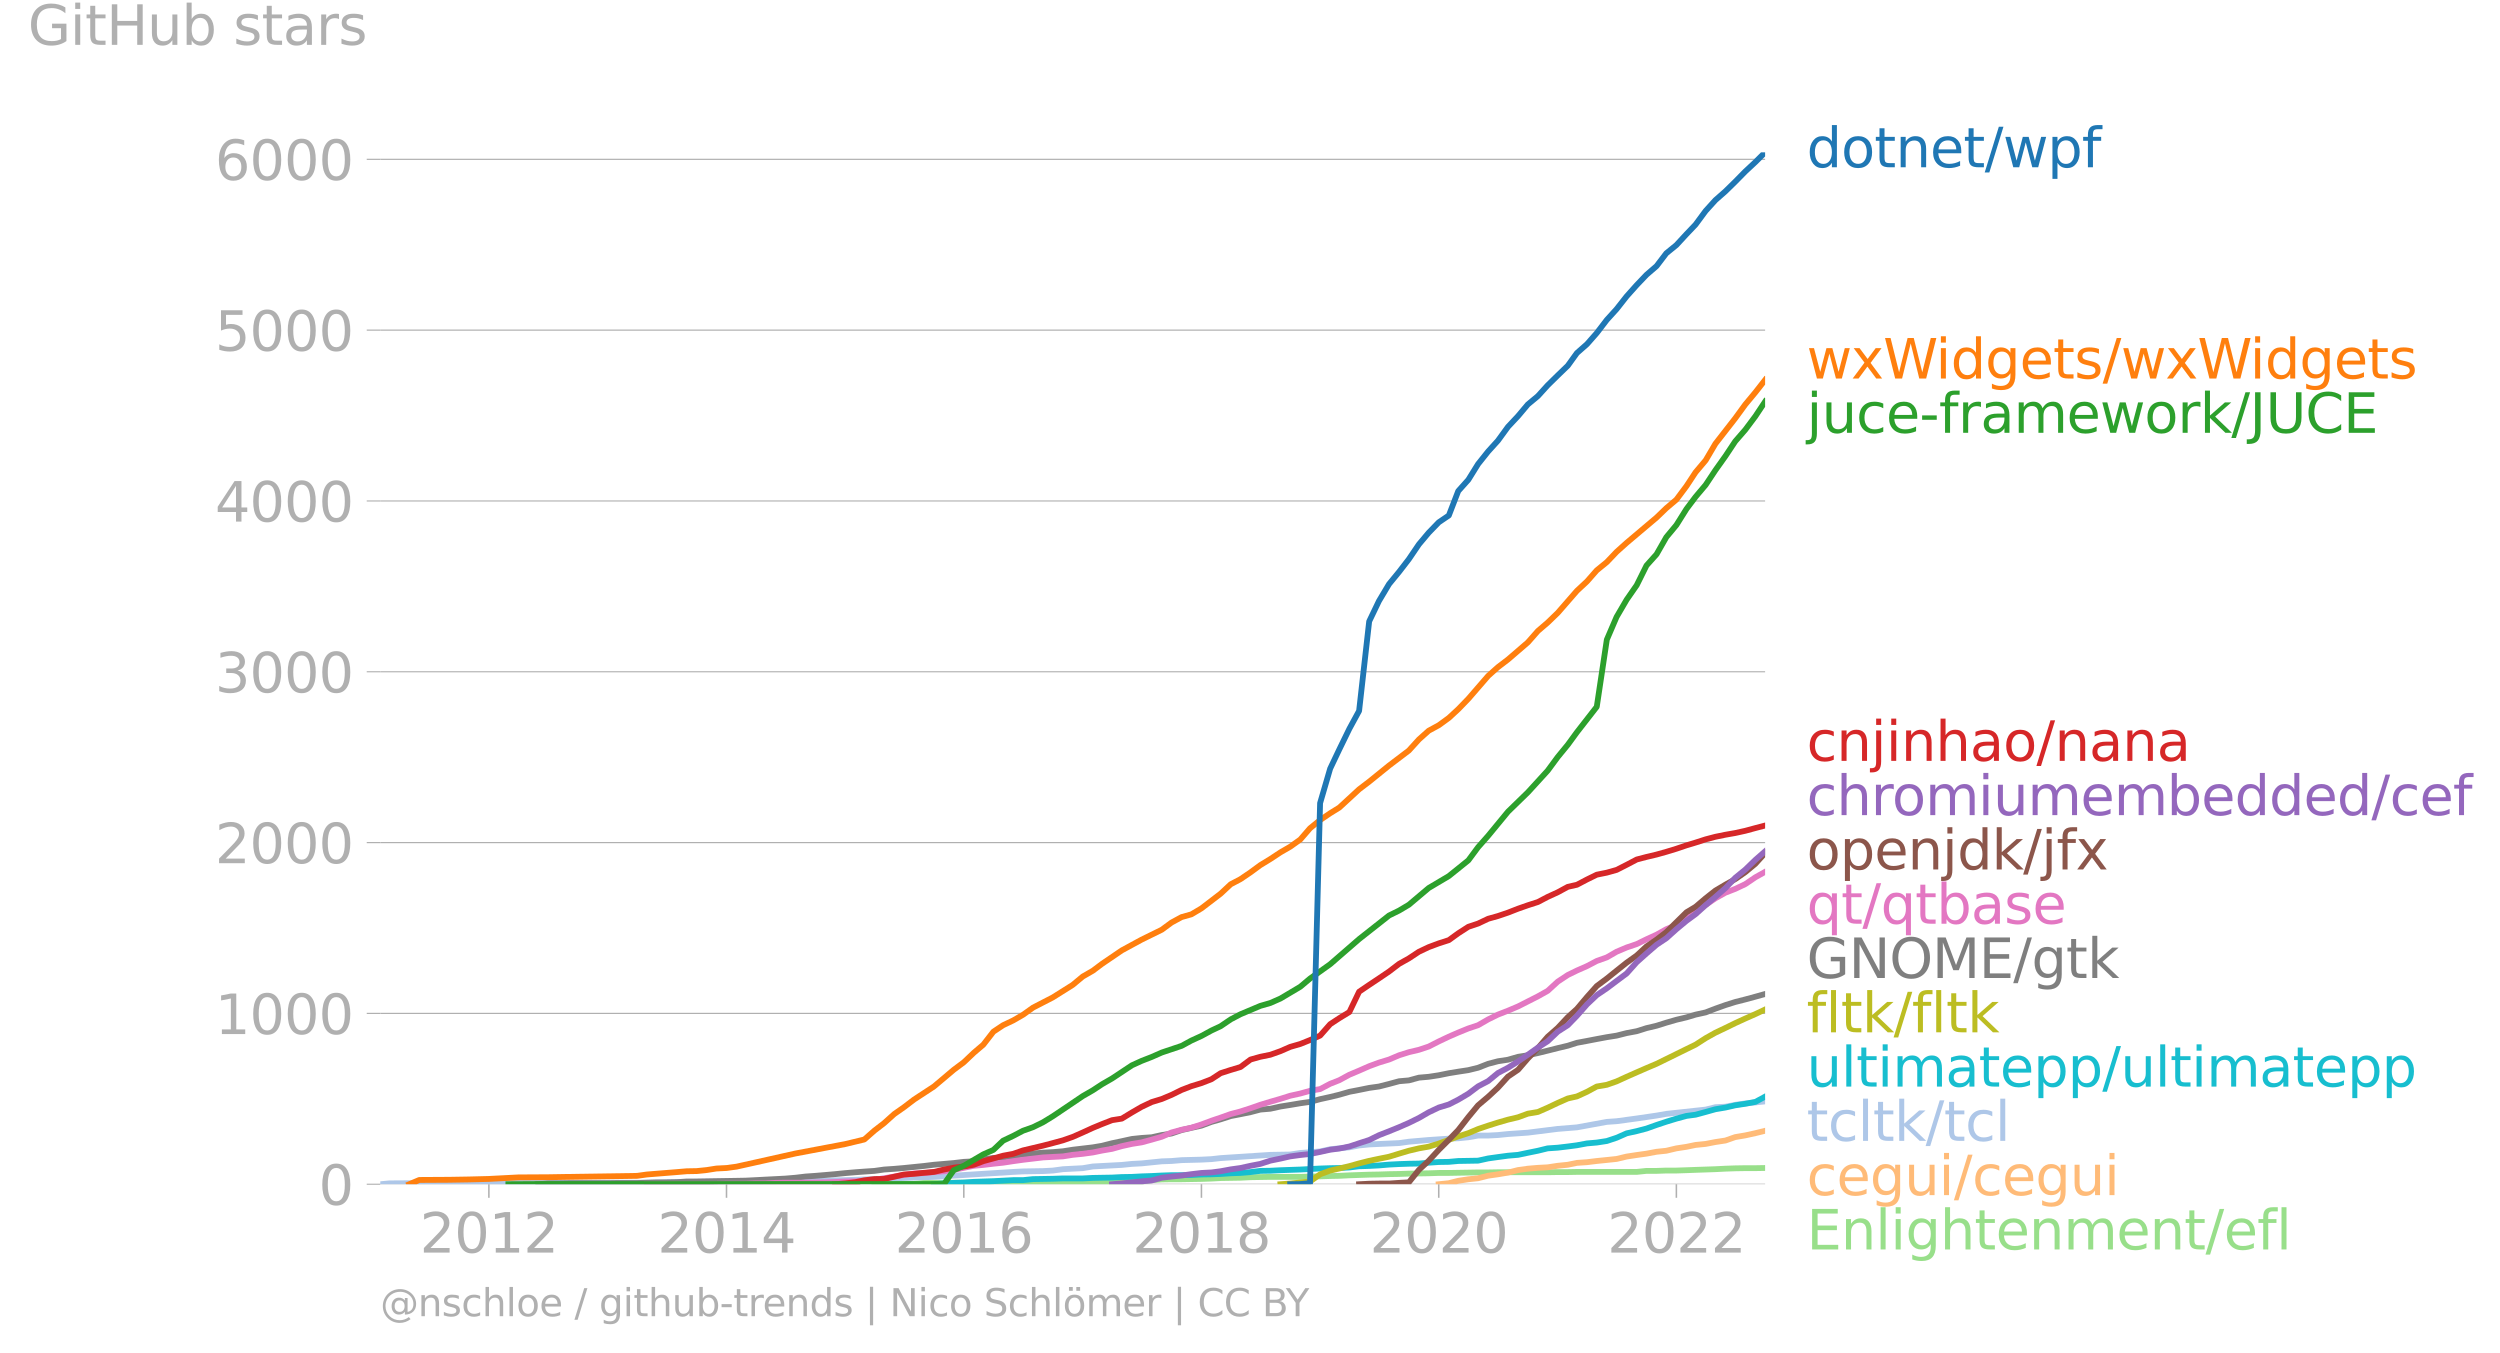 <svg xmlns:xlink="http://www.w3.org/1999/xlink" width="859.61" height="465.225" viewBox="0 0 644.707 348.919" xmlns="http://www.w3.org/2000/svg"><defs><style>*{stroke-linejoin:round;stroke-linecap:butt}</style></defs><g id="figure_1"><path d="M0 348.919h644.707V0H0v348.919z" style="fill:none" id="patch_1"/><g id="axes_1"><path d="M98.073 305.392h357.12V39.28H98.073v266.112z" style="fill:none" id="patch_2"/><g id="matplotlib.axis_1"><g id="xtick_1"><g id="line2d_1"><defs><path id="m0ef147c6ca" d="M0 0v3.5" style="stroke:#b0b0b0;stroke-width:.4"/></defs><use xlink:href="#m0ef147c6ca" x="126.073" y="305.392" style="fill:#b0b0b0;stroke:#b0b0b0;stroke-width:.4"/></g><g style="fill:#b0b0b0" transform="matrix(.14 0 0 -.14 108.258 323.03)" id="text_1"><defs><path id="DejaVuSans-32" d="M1228 531h2203V0H469v531q359 372 979 998 621 627 780 809 303 340 423 576 121 236 121 464 0 372-261 606-261 235-680 235-297 0-627-103-329-103-704-313v638q381 153 712 231 332 78 607 78 725 0 1156-363 431-362 431-968 0-288-108-546-107-257-392-607-78-91-497-524-418-433-1181-1211z" transform="scale(.016)"/><path id="DejaVuSans-30" d="M2034 4250q-487 0-733-480-245-479-245-1442 0-959 245-1439 246-480 733-480 491 0 736 480 246 480 246 1439 0 963-246 1442-245 480-736 480zm0 500q785 0 1199-621 414-620 414-1801 0-1178-414-1799Q2819-91 2034-91q-784 0-1198 620-414 621-414 1799 0 1181 414 1801 414 621 1198 621z" transform="scale(.016)"/><path id="DejaVuSans-31" d="M794 531h1031v3560L703 3866v575l1116 225h631V531h1031V0H794v531z" transform="scale(.016)"/></defs><use xlink:href="#DejaVuSans-32"/><use xlink:href="#DejaVuSans-30" x="63.623"/><use xlink:href="#DejaVuSans-31" x="127.246"/><use xlink:href="#DejaVuSans-32" x="190.869"/></g></g><g id="xtick_2"><use xlink:href="#m0ef147c6ca" x="187.353" y="305.392" style="fill:#b0b0b0;stroke:#b0b0b0;stroke-width:.4" id="line2d_2"/><g style="fill:#b0b0b0" transform="matrix(.14 0 0 -.14 169.538 323.03)" id="text_2"><defs><path id="DejaVuSans-34" d="M2419 4116 825 1625h1594v2491zm-166 550h794V1625h666v-525h-666V0h-628v1100H313v609l1940 2957z" transform="scale(.016)"/></defs><use xlink:href="#DejaVuSans-32"/><use xlink:href="#DejaVuSans-30" x="63.623"/><use xlink:href="#DejaVuSans-31" x="127.246"/><use xlink:href="#DejaVuSans-34" x="190.869"/></g></g><g id="xtick_3"><use xlink:href="#m0ef147c6ca" x="248.55" y="305.392" style="fill:#b0b0b0;stroke:#b0b0b0;stroke-width:.4" id="line2d_3"/><g style="fill:#b0b0b0" transform="matrix(.14 0 0 -.14 230.735 323.03)" id="text_3"><defs><path id="DejaVuSans-36" d="M2113 2584q-425 0-674-291-248-290-248-796 0-503 248-796 249-292 674-292t673 292q248 293 248 796 0 506-248 796-248 291-673 291zm1253 1979v-575q-238 112-480 171-242 60-480 60-625 0-955-422-329-422-376-1275 184 272 462 417 279 145 613 145 703 0 1111-427 408-426 408-1160 0-719-425-1154Q2819-91 2113-91q-810 0-1238 620-428 621-428 1799 0 1106 525 1764t1409 658q238 0 480-47t505-140z" transform="scale(.016)"/></defs><use xlink:href="#DejaVuSans-32"/><use xlink:href="#DejaVuSans-30" x="63.623"/><use xlink:href="#DejaVuSans-31" x="127.246"/><use xlink:href="#DejaVuSans-36" x="190.869"/></g></g><g id="xtick_4"><use xlink:href="#m0ef147c6ca" x="309.83" y="305.392" style="fill:#b0b0b0;stroke:#b0b0b0;stroke-width:.4" id="line2d_4"/><g style="fill:#b0b0b0" transform="matrix(.14 0 0 -.14 292.015 323.03)" id="text_4"><defs><path id="DejaVuSans-38" d="M2034 2216q-450 0-708-241-257-241-257-662 0-422 257-663 258-241 708-241t709 242q260 243 260 662 0 421-258 662-257 241-711 241zm-631 268q-406 100-633 378-226 279-226 679 0 559 398 884 399 325 1092 325 697 0 1094-325t397-884q0-400-227-679-226-278-629-378 456-106 710-416 255-309 255-755 0-679-414-1042Q2806-91 2034-91q-771 0-1186 362-414 363-414 1042 0 446 256 755 257 310 713 416zm-231 997q0-362 226-565 227-203 636-203 407 0 636 203 230 203 230 565 0 363-230 566-229 203-636 203-409 0-636-203-226-203-226-566z" transform="scale(.016)"/></defs><use xlink:href="#DejaVuSans-32"/><use xlink:href="#DejaVuSans-30" x="63.623"/><use xlink:href="#DejaVuSans-31" x="127.246"/><use xlink:href="#DejaVuSans-38" x="190.869"/></g></g><g id="xtick_5"><use xlink:href="#m0ef147c6ca" x="371.027" y="305.392" style="fill:#b0b0b0;stroke:#b0b0b0;stroke-width:.4" id="line2d_5"/><g style="fill:#b0b0b0" transform="matrix(.14 0 0 -.14 353.212 323.03)" id="text_5"><use xlink:href="#DejaVuSans-32"/><use xlink:href="#DejaVuSans-30" x="63.623"/><use xlink:href="#DejaVuSans-32" x="127.246"/><use xlink:href="#DejaVuSans-30" x="190.869"/></g></g><g id="xtick_6"><use xlink:href="#m0ef147c6ca" x="432.307" y="305.392" style="fill:#b0b0b0;stroke:#b0b0b0;stroke-width:.4" id="line2d_6"/><g style="fill:#b0b0b0" transform="matrix(.14 0 0 -.14 414.492 323.03)" id="text_6"><use xlink:href="#DejaVuSans-32"/><use xlink:href="#DejaVuSans-30" x="63.623"/><use xlink:href="#DejaVuSans-32" x="127.246"/><use xlink:href="#DejaVuSans-32" x="190.869"/></g></g></g><g id="matplotlib.axis_2"><g id="ytick_1"><path d="M98.073 305.392h357.12" clip-path="url(#p197437a7f8)" style="fill:none;stroke:#b0b0b0;stroke-width:.3;stroke-linecap:square" id="line2d_7"/><g id="line2d_8"><defs><path id="md377ab293a" d="M0 0h-3.5" style="stroke:#b0b0b0;stroke-width:.3"/></defs><use xlink:href="#md377ab293a" x="98.073" y="305.392" style="fill:#b0b0b0;stroke:#b0b0b0;stroke-width:.3"/></g><use xlink:href="#DejaVuSans-30" style="fill:#b0b0b0" transform="matrix(.14 0 0 -.14 82.166 310.71)" id="text_7"/></g><g id="ytick_2"><path d="M98.073 261.34h357.12" clip-path="url(#p197437a7f8)" style="fill:none;stroke:#b0b0b0;stroke-width:.3;stroke-linecap:square" id="line2d_9"/><use xlink:href="#md377ab293a" x="98.073" y="261.341" style="fill:#b0b0b0;stroke:#b0b0b0;stroke-width:.3" id="line2d_10"/><g style="fill:#b0b0b0" transform="matrix(.14 0 0 -.14 55.443 266.66)" id="text_8"><use xlink:href="#DejaVuSans-31"/><use xlink:href="#DejaVuSans-30" x="63.623"/><use xlink:href="#DejaVuSans-30" x="127.246"/><use xlink:href="#DejaVuSans-30" x="190.869"/></g></g><g id="ytick_3"><path d="M98.073 217.29h357.12" clip-path="url(#p197437a7f8)" style="fill:none;stroke:#b0b0b0;stroke-width:.3;stroke-linecap:square" id="line2d_11"/><use xlink:href="#md377ab293a" x="98.073" y="217.29" style="fill:#b0b0b0;stroke:#b0b0b0;stroke-width:.3" id="line2d_12"/><g style="fill:#b0b0b0" transform="matrix(.14 0 0 -.14 55.443 222.609)" id="text_9"><use xlink:href="#DejaVuSans-32"/><use xlink:href="#DejaVuSans-30" x="63.623"/><use xlink:href="#DejaVuSans-30" x="127.246"/><use xlink:href="#DejaVuSans-30" x="190.869"/></g></g><g id="ytick_4"><path d="M98.073 173.239h357.12" clip-path="url(#p197437a7f8)" style="fill:none;stroke:#b0b0b0;stroke-width:.3;stroke-linecap:square" id="line2d_13"/><use xlink:href="#md377ab293a" x="98.073" y="173.239" style="fill:#b0b0b0;stroke:#b0b0b0;stroke-width:.3" id="line2d_14"/><g style="fill:#b0b0b0" transform="matrix(.14 0 0 -.14 55.443 178.558)" id="text_10"><defs><path id="DejaVuSans-33" d="M2597 2516q453-97 707-404 255-306 255-756 0-690-475-1069Q2609-91 1734-91q-293 0-604 58T488 141v609q262-153 574-231 313-78 654-78 593 0 904 234t311 681q0 413-289 645-289 233-804 233h-544v519h569q465 0 712 186t247 536q0 359-255 551-254 193-729 193-260 0-557-57-297-56-653-174v562q360 100 674 150t592 50q719 0 1137-327 419-326 419-882 0-388-222-655t-631-370z" transform="scale(.016)"/></defs><use xlink:href="#DejaVuSans-33"/><use xlink:href="#DejaVuSans-30" x="63.623"/><use xlink:href="#DejaVuSans-30" x="127.246"/><use xlink:href="#DejaVuSans-30" x="190.869"/></g></g><g id="ytick_5"><path d="M98.073 129.188h357.12" clip-path="url(#p197437a7f8)" style="fill:none;stroke:#b0b0b0;stroke-width:.3;stroke-linecap:square" id="line2d_15"/><use xlink:href="#md377ab293a" x="98.073" y="129.188" style="fill:#b0b0b0;stroke:#b0b0b0;stroke-width:.3" id="line2d_16"/><g style="fill:#b0b0b0" transform="matrix(.14 0 0 -.14 55.443 134.507)" id="text_11"><use xlink:href="#DejaVuSans-34"/><use xlink:href="#DejaVuSans-30" x="63.623"/><use xlink:href="#DejaVuSans-30" x="127.246"/><use xlink:href="#DejaVuSans-30" x="190.869"/></g></g><g id="ytick_6"><path d="M98.073 85.137h357.12" clip-path="url(#p197437a7f8)" style="fill:none;stroke:#b0b0b0;stroke-width:.3;stroke-linecap:square" id="line2d_17"/><use xlink:href="#md377ab293a" x="98.073" y="85.137" style="fill:#b0b0b0;stroke:#b0b0b0;stroke-width:.3" id="line2d_18"/><g style="fill:#b0b0b0" transform="matrix(.14 0 0 -.14 55.443 90.456)" id="text_12"><defs><path id="DejaVuSans-35" d="M691 4666h2478v-532H1269V2991q137 47 274 70 138 23 276 23 781 0 1237-428 457-428 457-1159 0-753-469-1171Q2575-91 1722-91q-294 0-599 50Q819 9 494 109v635q281-153 581-228t634-75q541 0 856 284 316 284 316 772 0 487-316 771-315 285-856 285-253 0-505-56-251-56-513-175v2344z" transform="scale(.016)"/></defs><use xlink:href="#DejaVuSans-35"/><use xlink:href="#DejaVuSans-30" x="63.623"/><use xlink:href="#DejaVuSans-30" x="127.246"/><use xlink:href="#DejaVuSans-30" x="190.869"/></g></g><g id="ytick_7"><path d="M98.073 41.086h357.12" clip-path="url(#p197437a7f8)" style="fill:none;stroke:#b0b0b0;stroke-width:.3;stroke-linecap:square" id="line2d_19"/><use xlink:href="#md377ab293a" x="98.073" y="41.086" style="fill:#b0b0b0;stroke:#b0b0b0;stroke-width:.3" id="line2d_20"/><g style="fill:#b0b0b0" transform="matrix(.14 0 0 -.14 55.443 46.405)" id="text_13"><use xlink:href="#DejaVuSans-36"/><use xlink:href="#DejaVuSans-30" x="63.623"/><use xlink:href="#DejaVuSans-30" x="127.246"/><use xlink:href="#DejaVuSans-30" x="190.869"/></g></g><g style="fill:#b0b0b0" transform="matrix(.14 0 0 -.14 7.2 11.563)" id="text_14"><defs><path id="DejaVuSans-47" d="M3809 666v1253H2778v519h1656V434q-365-259-806-392-440-133-940-133-1094 0-1712 639-617 640-617 1780 0 1144 617 1783 618 639 1712 639 456 0 867-113 411-112 758-331v-672q-350 297-744 447t-828 150q-857 0-1287-478-429-478-429-1425 0-944 429-1422 430-478 1287-478 334 0 596 58 263 58 472 180z" transform="scale(.016)"/><path id="DejaVuSans-69" d="M603 3500h575V0H603v3500zm0 1363h575v-729H603v729z" transform="scale(.016)"/><path id="DejaVuSans-74" d="M1172 4494v-994h1184v-447H1172V1153q0-428 117-550t477-122h590V0h-590q-666 0-919 248-253 249-253 905v1900H172v447h422v994h578z" transform="scale(.016)"/><path id="DejaVuSans-48" d="M628 4666h631V2753h2294v1913h631V0h-631v2222H1259V0H628v4666z" transform="scale(.016)"/><path id="DejaVuSans-75" d="M544 1381v2119h575V1403q0-497 193-746 194-248 582-248 465 0 735 297 271 297 271 810v1984h575V0h-575v538q-209-319-486-474-276-155-642-155-603 0-916 375-312 375-312 1097zm1447 2203z" transform="scale(.016)"/><path id="DejaVuSans-62" d="M3116 1747q0 634-261 995t-717 361q-457 0-718-361t-261-995q0-634 261-995t718-361q456 0 717 361t261 995zM1159 2969q182 312 458 463 277 152 661 152 638 0 1036-506 399-506 399-1331T3314 415Q2916-91 2278-91q-384 0-661 152-276 152-458 464V0H581v4863h578V2969z" transform="scale(.016)"/><path id="DejaVuSans-73" d="M2834 3397v-544q-243 125-506 187-262 63-544 63-428 0-642-131t-214-394q0-200 153-314t616-217l197-44q612-131 870-370t258-667q0-488-386-773Q2250-91 1575-91q-281 0-586 55T347 128v594q319-166 628-249 309-82 613-82 406 0 624 139 219 139 219 392 0 234-158 359-157 125-692 241l-200 47q-534 112-772 345-237 233-237 639 0 494 350 762 350 269 994 269 318 0 599-47 282-46 519-140z" transform="scale(.016)"/><path id="DejaVuSans-61" d="M2194 1759q-697 0-966-159t-269-544q0-306 202-486 202-179 548-179 479 0 768 339t289 901v128h-572zm1147 238V0h-575v531q-197-318-491-470T1556-91q-537 0-855 302-317 302-317 808 0 590 395 890 396 300 1180 300h807v57q0 397-261 614t-733 217q-300 0-585-72-284-72-546-216v532q315 122 612 182 297 61 578 61 760 0 1135-394 375-393 375-1193z" transform="scale(.016)"/><path id="DejaVuSans-72" d="M2631 2963q-97 56-211 82-114 27-251 27-488 0-749-317t-261-911V0H581v3500h578v-544q182 319 472 473 291 155 707 155 59 0 131-8 72-7 159-23l3-590z" transform="scale(.016)"/></defs><use xlink:href="#DejaVuSans-47"/><use xlink:href="#DejaVuSans-69" x="77.49"/><use xlink:href="#DejaVuSans-74" x="105.273"/><use xlink:href="#DejaVuSans-48" x="144.482"/><use xlink:href="#DejaVuSans-75" x="219.678"/><use xlink:href="#DejaVuSans-62" x="283.057"/><use xlink:href="#DejaVuSans-20" x="346.533"/><use xlink:href="#DejaVuSans-73" x="378.32"/><use xlink:href="#DejaVuSans-74" x="430.42"/><use xlink:href="#DejaVuSans-61" x="469.629"/><use xlink:href="#DejaVuSans-72" x="530.908"/><use xlink:href="#DejaVuSans-73" x="572.021"/></g></g><path d="m225.496 305.392 2.515-.088H235.724l2.598-.265h5.115l2.514-.044h7.628l2.6-.044h10.227l2.599-.044h2.514l2.6-.088 2.514-.044h7.545l2.599-.044h2.515l2.598-.044h2.515l2.6-.352 2.598-.177 2.515-.044h2.599l2.514-.044 2.6-.044 2.598-.088 2.347-.132 2.599-.044 2.515-.044 2.599-.132 2.515-.044 2.598-.044h7.713l2.515-.088 2.599-.045 2.598-.088 2.348-.044 2.598-.132 2.515-.088 2.599-.088 2.515-.044 2.599-.088 2.598-.044 2.515-.088 2.6-.044 2.514-.044 2.599-.089h2.599l2.43-.044 2.6-.044 2.514-.044h2.6l2.514-.044h12.826l2.599-.044h2.599l2.347-.044h15.425l2.515-.264h2.599l2.515-.088h2.598l2.599-.088 2.347-.088 2.6-.089 2.514-.088 2.599-.132 2.515-.088 2.598-.044h2.6l2.514-.044" clip-path="url(#p197437a7f8)" style="fill:none;stroke:#98df8a;stroke-width:1.5;stroke-linecap:square" id="line2d_21"/><path d="m371.027 305.392 2.599-.265 2.43-.616 2.6-.397 2.514-.264 2.6-.66 2.514-.353 2.599-.44 2.599-.661 2.515-.353 2.598-.22 2.515-.132 2.599-.397 2.599-.264 2.347-.485 2.599-.176 2.515-.308 2.598-.264 2.515-.265 2.6-.616 2.598-.397 2.515-.352 2.599-.485 2.515-.264 2.598-.617 2.599-.396 2.347-.485 2.6-.264 2.514-.485 2.599-.396 2.515-.881 2.598-.44 2.6-.573 2.514-.617" clip-path="url(#p197437a7f8)" style="fill:none;stroke:#ffbb78;stroke-width:1.5;stroke-linecap:square" id="line2d_22"/><path d="m98.073 305.392 2.347-.22 12.827-.089 7.712-.044 48.454-.044 5.114-.176 15.425-.176 17.772-.088 10.227-.22 4.946-.177 17.94-.66 20.455-1.278 2.515-.132 5.198-.088 2.514-.132 2.6-.353 5.113-.264 2.599-.44 4.946-.265 2.515-.132 2.598-.264 2.515-.132 5.198-.529 2.515-.088 2.599-.22 5.113-.133 2.599-.132 2.347-.264 12.826-.837 5.114-.088 2.599-.397 5.114-.396 2.598-.573 4.946-.484 2.515-.485 2.599-.264 7.712-.352 2.515-.353 5.114-.44 5.198-.353 2.43-.088 2.6-.264 2.514-.44h2.6l2.514-.133 2.599-.264 5.114-.353 7.712-.969 4.946-.396 7.712-1.41 2.515-.176 5.198-.705 5.114-.749 2.515-.44 10.143-1.101 2.515-.617 2.599-.132 2.515-.485 2.598-.352 5.114-.529h0" clip-path="url(#p197437a7f8)" style="fill:none;stroke:#aec7e8;stroke-width:1.5;stroke-linecap:square" id="line2d_23"/><g style="fill:#1f77b4" transform="matrix(.14 0 0 -.14 465.907 43.143)" id="text_15"><defs><path id="DejaVuSans-64" d="M2906 2969v1894h575V0h-575v525q-181-312-458-464-276-152-664-152-634 0-1033 506-398 507-398 1332t398 1331q399 506 1033 506 388 0 664-152 277-151 458-463zM947 1747q0-634 261-995t717-361q456 0 718 361 263 361 263 995t-263 995q-262 361-718 361t-717-361q-261-361-261-995z" transform="scale(.016)"/><path id="DejaVuSans-6f" d="M1959 3097q-462 0-731-361t-269-989q0-628 267-989 268-361 733-361 460 0 728 362 269 363 269 988 0 622-269 986-268 364-728 364zm0 487q750 0 1178-488 429-487 429-1349 0-859-429-1349Q2709-91 1959-91q-753 0-1180 489-426 490-426 1349 0 862 426 1349 427 488 1180 488z" transform="scale(.016)"/><path id="DejaVuSans-6e" d="M3513 2113V0h-575v2094q0 497-194 743-194 247-581 247-466 0-735-297-269-296-269-809V0H581v3500h578v-544q207 316 486 472 280 156 646 156 603 0 912-373 310-373 310-1098z" transform="scale(.016)"/><path id="DejaVuSans-65" d="M3597 1894v-281H953q38-594 358-905t892-311q331 0 642 81t618 244V178Q3153 47 2828-22t-659-69q-838 0-1327 487-489 488-489 1320 0 859 464 1363 464 505 1252 505 706 0 1117-455 411-454 411-1235zm-575 169q-6 471-264 752-258 282-683 282-481 0-770-272t-333-766l2050 4z" transform="scale(.016)"/><path id="DejaVuSans-2f" d="M1625 4666h531L531-594H0l1625 5260z" transform="scale(.016)"/><path id="DejaVuSans-77" d="M269 3500h575l719-2731 715 2731h678l719-2731 716 2731h575L4050 0h-678l-753 2869L1863 0h-679L269 3500z" transform="scale(.016)"/><path id="DejaVuSans-70" d="M1159 525v-1856H581v4831h578v-531q182 312 458 463 277 152 661 152 638 0 1036-506 399-506 399-1331T3314 415Q2916-91 2278-91q-384 0-661 152-276 152-458 464zm1957 1222q0 634-261 995t-717 361q-457 0-718-361t-261-995q0-634 261-995t718-361q456 0 717 361t261 995z" transform="scale(.016)"/><path id="DejaVuSans-66" d="M2375 4863v-479h-550q-309 0-430-125-120-125-120-450v-309h947v-447h-947V0H697v3053H147v447h550v244q0 584 272 851 272 268 862 268h544z" transform="scale(.016)"/></defs><use xlink:href="#DejaVuSans-64"/><use xlink:href="#DejaVuSans-6f" x="63.477"/><use xlink:href="#DejaVuSans-74" x="124.658"/><use xlink:href="#DejaVuSans-6e" x="163.867"/><use xlink:href="#DejaVuSans-65" x="227.246"/><use xlink:href="#DejaVuSans-74" x="288.77"/><use xlink:href="#DejaVuSans-2f" x="327.979"/><use xlink:href="#DejaVuSans-77" x="361.67"/><use xlink:href="#DejaVuSans-70" x="443.457"/><use xlink:href="#DejaVuSans-66" x="506.934"/></g><g style="fill:#ff7f0e" transform="matrix(.14 0 0 -.14 465.907 97.616)" id="text_16"><defs><path id="DejaVuSans-78" d="M3513 3500 2247 1797 3578 0h-678L1881 1375 863 0H184l1360 1831L300 3500h678l928-1247 928 1247h679z" transform="scale(.016)"/><path id="DejaVuSans-57" d="M213 4666h637l981-3944 978 3944h710l981-3944 978 3944h641L4947 0h-794l-984 4050L2175 0h-794L213 4666z" transform="scale(.016)"/><path id="DejaVuSans-67" d="M2906 1791q0 625-258 968-257 344-723 344-462 0-720-344-258-343-258-968 0-622 258-966t720-344q466 0 723 344 258 344 258 966zm575-1357q0-893-397-1329-396-436-1215-436-303 0-572 45t-522 139v559q253-137 500-202 247-66 503-66 566 0 847 295t281 892v285q-178-310-456-463T1784 0Q1141 0 747 490 353 981 353 1791q0 812 394 1302 394 491 1037 491 388 0 666-153t456-462v531h575V434z" transform="scale(.016)"/></defs><use xlink:href="#DejaVuSans-77"/><use xlink:href="#DejaVuSans-78" x="81.787"/><use xlink:href="#DejaVuSans-57" x="140.967"/><use xlink:href="#DejaVuSans-69" x="237.594"/><use xlink:href="#DejaVuSans-64" x="265.377"/><use xlink:href="#DejaVuSans-67" x="328.854"/><use xlink:href="#DejaVuSans-65" x="392.33"/><use xlink:href="#DejaVuSans-74" x="453.854"/><use xlink:href="#DejaVuSans-73" x="493.063"/><use xlink:href="#DejaVuSans-2f" x="545.162"/><use xlink:href="#DejaVuSans-77" x="578.854"/><use xlink:href="#DejaVuSans-78" x="660.641"/><use xlink:href="#DejaVuSans-57" x="719.82"/><use xlink:href="#DejaVuSans-69" x="816.447"/><use xlink:href="#DejaVuSans-64" x="844.23"/><use xlink:href="#DejaVuSans-67" x="907.707"/><use xlink:href="#DejaVuSans-65" x="971.184"/><use xlink:href="#DejaVuSans-74" x="1032.707"/><use xlink:href="#DejaVuSans-73" x="1071.916"/></g><g style="fill:#2ca02c" transform="matrix(.14 0 0 -.14 465.907 111.616)" id="text_17"><defs><path id="DejaVuSans-6a" d="M603 3500h575V-63q0-668-255-968-254-300-820-300h-219v487H38q328 0 446 152Q603-541 603-63v3563zm0 1363h575v-729H603v729z" transform="scale(.016)"/><path id="DejaVuSans-63" d="M3122 3366v-538q-244 135-489 202t-495 67q-560 0-870-355-309-354-309-995t309-996q310-354 870-354 250 0 495 67t489 202V134Q2881 22 2623-34q-257-57-548-57-791 0-1257 497-465 497-465 1341 0 856 470 1346 471 491 1290 491 265 0 518-55 253-54 491-163z" transform="scale(.016)"/><path id="DejaVuSans-2d" d="M313 2009h1684v-512H313v512z" transform="scale(.016)"/><path id="DejaVuSans-6d" d="M3328 2828q216 388 516 572t706 184q547 0 844-383 297-382 297-1088V0h-578v2094q0 503-179 746-178 244-543 244-447 0-707-297-259-296-259-809V0h-578v2094q0 506-178 748t-550 242q-441 0-701-298-259-298-259-808V0H581v3500h578v-544q197 322 472 475t653 153q382 0 649-194 267-193 395-562z" transform="scale(.016)"/><path id="DejaVuSans-6b" d="M581 4863h578V1991l1716 1509h734L1753 1863 3688 0h-750L1159 1709V0H581v4863z" transform="scale(.016)"/><path id="DejaVuSans-4a" d="M628 4666h631V325q0-844-320-1225T-91-1281h-240v531h197q418 0 590 235 172 234 172 840v4341z" transform="scale(.016)"/><path id="DejaVuSans-55" d="M556 4666h635V1831q0-750 271-1080 272-329 882-329 606 0 878 329 272 330 272 1080v2835h634V1753q0-912-452-1378Q3225-91 2344-91q-885 0-1337 466-451 466-451 1378v2913z" transform="scale(.016)"/><path id="DejaVuSans-43" d="M4122 4306v-665q-319 297-680 443-361 147-767 147-800 0-1225-489t-425-1414q0-922 425-1411t1225-489q406 0 767 147t680 444V359q-331-225-702-338-370-112-782-112-1060 0-1670 648-609 649-609 1771 0 1125 609 1773 610 649 1670 649 418 0 788-111 371-111 696-333z" transform="scale(.016)"/><path id="DejaVuSans-45" d="M628 4666h2950v-532H1259V2753h2222v-531H1259V531h2375V0H628v4666z" transform="scale(.016)"/></defs><use xlink:href="#DejaVuSans-6a"/><use xlink:href="#DejaVuSans-75" x="27.783"/><use xlink:href="#DejaVuSans-63" x="91.162"/><use xlink:href="#DejaVuSans-65" x="146.143"/><use xlink:href="#DejaVuSans-2d" x="207.666"/><use xlink:href="#DejaVuSans-66" x="243.75"/><use xlink:href="#DejaVuSans-72" x="278.955"/><use xlink:href="#DejaVuSans-61" x="320.068"/><use xlink:href="#DejaVuSans-6d" x="381.348"/><use xlink:href="#DejaVuSans-65" x="478.76"/><use xlink:href="#DejaVuSans-77" x="540.283"/><use xlink:href="#DejaVuSans-6f" x="622.07"/><use xlink:href="#DejaVuSans-72" x="683.252"/><use xlink:href="#DejaVuSans-6b" x="724.365"/><use xlink:href="#DejaVuSans-2f" x="782.275"/><use xlink:href="#DejaVuSans-4a" x="815.967"/><use xlink:href="#DejaVuSans-55" x="845.459"/><use xlink:href="#DejaVuSans-43" x="918.652"/><use xlink:href="#DejaVuSans-45" x="988.477"/></g><g style="fill:#d62728" transform="matrix(.14 0 0 -.14 465.907 196.213)" id="text_18"><defs><path id="DejaVuSans-68" d="M3513 2113V0h-575v2094q0 497-194 743-194 247-581 247-466 0-735-297-269-296-269-809V0H581v4863h578V2956q207 316 486 472 280 156 646 156 603 0 912-373 310-373 310-1098z" transform="scale(.016)"/></defs><use xlink:href="#DejaVuSans-63"/><use xlink:href="#DejaVuSans-6e" x="54.98"/><use xlink:href="#DejaVuSans-6a" x="118.359"/><use xlink:href="#DejaVuSans-69" x="146.143"/><use xlink:href="#DejaVuSans-6e" x="173.926"/><use xlink:href="#DejaVuSans-68" x="237.305"/><use xlink:href="#DejaVuSans-61" x="300.684"/><use xlink:href="#DejaVuSans-6f" x="361.963"/><use xlink:href="#DejaVuSans-2f" x="423.145"/><use xlink:href="#DejaVuSans-6e" x="456.836"/><use xlink:href="#DejaVuSans-61" x="520.215"/><use xlink:href="#DejaVuSans-6e" x="581.494"/><use xlink:href="#DejaVuSans-61" x="644.873"/></g><g style="fill:#9467bd" transform="matrix(.14 0 0 -.14 465.907 210.213)" id="text_19"><use xlink:href="#DejaVuSans-63"/><use xlink:href="#DejaVuSans-68" x="54.98"/><use xlink:href="#DejaVuSans-72" x="118.359"/><use xlink:href="#DejaVuSans-6f" x="157.223"/><use xlink:href="#DejaVuSans-6d" x="218.404"/><use xlink:href="#DejaVuSans-69" x="315.816"/><use xlink:href="#DejaVuSans-75" x="343.6"/><use xlink:href="#DejaVuSans-6d" x="406.979"/><use xlink:href="#DejaVuSans-65" x="504.391"/><use xlink:href="#DejaVuSans-6d" x="565.914"/><use xlink:href="#DejaVuSans-62" x="663.326"/><use xlink:href="#DejaVuSans-65" x="726.803"/><use xlink:href="#DejaVuSans-64" x="788.326"/><use xlink:href="#DejaVuSans-64" x="851.803"/><use xlink:href="#DejaVuSans-65" x="915.279"/><use xlink:href="#DejaVuSans-64" x="976.803"/><use xlink:href="#DejaVuSans-2f" x="1040.279"/><use xlink:href="#DejaVuSans-63" x="1073.971"/><use xlink:href="#DejaVuSans-65" x="1128.951"/><use xlink:href="#DejaVuSans-66" x="1190.475"/></g><g style="fill:#8c564b" transform="matrix(.14 0 0 -.14 465.907 224.213)" id="text_20"><use xlink:href="#DejaVuSans-6f"/><use xlink:href="#DejaVuSans-70" x="61.182"/><use xlink:href="#DejaVuSans-65" x="124.658"/><use xlink:href="#DejaVuSans-6e" x="186.182"/><use xlink:href="#DejaVuSans-6a" x="249.561"/><use xlink:href="#DejaVuSans-64" x="277.344"/><use xlink:href="#DejaVuSans-6b" x="340.82"/><use xlink:href="#DejaVuSans-2f" x="398.73"/><use xlink:href="#DejaVuSans-6a" x="432.422"/><use xlink:href="#DejaVuSans-66" x="460.205"/><use xlink:href="#DejaVuSans-78" x="495.41"/></g><g style="fill:#e377c2" transform="matrix(.14 0 0 -.14 465.907 238.213)" id="text_21"><defs><path id="DejaVuSans-71" d="M947 1747q0-634 261-995t717-361q456 0 718 361 263 361 263 995t-263 995q-262 361-718 361t-717-361q-261-361-261-995zM2906 525q-181-312-458-464-276-152-664-152-634 0-1033 506-398 507-398 1332t398 1331q399 506 1033 506 388 0 664-152 277-151 458-463v531h575v-4831h-575V525z" transform="scale(.016)"/></defs><use xlink:href="#DejaVuSans-71"/><use xlink:href="#DejaVuSans-74" x="63.477"/><use xlink:href="#DejaVuSans-2f" x="102.686"/><use xlink:href="#DejaVuSans-71" x="136.377"/><use xlink:href="#DejaVuSans-74" x="199.854"/><use xlink:href="#DejaVuSans-62" x="239.063"/><use xlink:href="#DejaVuSans-61" x="302.539"/><use xlink:href="#DejaVuSans-73" x="363.818"/><use xlink:href="#DejaVuSans-65" x="415.918"/></g><g style="fill:#7f7f7f" transform="matrix(.14 0 0 -.14 465.907 252.213)" id="text_22"><defs><path id="DejaVuSans-4e" d="M628 4666h850L3547 763v3903h612V0h-850L1241 3903V0H628v4666z" transform="scale(.016)"/><path id="DejaVuSans-4f" d="M2522 4238q-688 0-1093-513-404-512-404-1397 0-881 404-1394 405-512 1093-512 687 0 1089 512 402 513 402 1394 0 885-402 1397-402 513-1089 513zm0 512q981 0 1568-658 588-658 588-1764 0-1103-588-1761Q3503-91 2522-91q-984 0-1574 656-589 657-589 1763t589 1764q590 658 1574 658z" transform="scale(.016)"/><path id="DejaVuSans-4d" d="M628 4666h941l1190-3175 1197 3175h941V0h-616v4097L3078 897h-634L1241 4097V0H628v4666z" transform="scale(.016)"/></defs><use xlink:href="#DejaVuSans-47"/><use xlink:href="#DejaVuSans-4e" x="77.49"/><use xlink:href="#DejaVuSans-4f" x="152.295"/><use xlink:href="#DejaVuSans-4d" x="231.006"/><use xlink:href="#DejaVuSans-45" x="317.285"/><use xlink:href="#DejaVuSans-2f" x="380.469"/><use xlink:href="#DejaVuSans-67" x="414.16"/><use xlink:href="#DejaVuSans-74" x="477.637"/><use xlink:href="#DejaVuSans-6b" x="516.846"/></g><g style="fill:#bcbd22" transform="matrix(.14 0 0 -.14 465.907 266.213)" id="text_23"><defs><path id="DejaVuSans-6c" d="M603 4863h575V0H603v4863z" transform="scale(.016)"/></defs><use xlink:href="#DejaVuSans-66"/><use xlink:href="#DejaVuSans-6c" x="35.205"/><use xlink:href="#DejaVuSans-74" x="62.988"/><use xlink:href="#DejaVuSans-6b" x="102.197"/><use xlink:href="#DejaVuSans-2f" x="160.107"/><use xlink:href="#DejaVuSans-66" x="193.799"/><use xlink:href="#DejaVuSans-6c" x="229.004"/><use xlink:href="#DejaVuSans-74" x="256.787"/><use xlink:href="#DejaVuSans-6b" x="295.996"/></g><g style="fill:#17becf" transform="matrix(.14 0 0 -.14 465.907 280.213)" id="text_24"><use xlink:href="#DejaVuSans-75"/><use xlink:href="#DejaVuSans-6c" x="63.379"/><use xlink:href="#DejaVuSans-74" x="91.162"/><use xlink:href="#DejaVuSans-69" x="130.371"/><use xlink:href="#DejaVuSans-6d" x="158.154"/><use xlink:href="#DejaVuSans-61" x="255.566"/><use xlink:href="#DejaVuSans-74" x="316.846"/><use xlink:href="#DejaVuSans-65" x="356.055"/><use xlink:href="#DejaVuSans-70" x="417.578"/><use xlink:href="#DejaVuSans-70" x="481.055"/><use xlink:href="#DejaVuSans-2f" x="544.531"/><use xlink:href="#DejaVuSans-75" x="578.223"/><use xlink:href="#DejaVuSans-6c" x="641.602"/><use xlink:href="#DejaVuSans-74" x="669.385"/><use xlink:href="#DejaVuSans-69" x="708.594"/><use xlink:href="#DejaVuSans-6d" x="736.377"/><use xlink:href="#DejaVuSans-61" x="833.789"/><use xlink:href="#DejaVuSans-74" x="895.068"/><use xlink:href="#DejaVuSans-65" x="934.277"/><use xlink:href="#DejaVuSans-70" x="995.801"/><use xlink:href="#DejaVuSans-70" x="1059.277"/></g><g style="fill:#aec7e8" transform="matrix(.14 0 0 -.14 465.907 294.213)" id="text_25"><use xlink:href="#DejaVuSans-74"/><use xlink:href="#DejaVuSans-63" x="39.209"/><use xlink:href="#DejaVuSans-6c" x="94.189"/><use xlink:href="#DejaVuSans-74" x="121.973"/><use xlink:href="#DejaVuSans-6b" x="161.182"/><use xlink:href="#DejaVuSans-2f" x="219.092"/><use xlink:href="#DejaVuSans-74" x="252.783"/><use xlink:href="#DejaVuSans-63" x="291.992"/><use xlink:href="#DejaVuSans-6c" x="346.973"/></g><g style="fill:#ffbb78" transform="matrix(.14 0 0 -.14 465.907 308.213)" id="text_26"><use xlink:href="#DejaVuSans-63"/><use xlink:href="#DejaVuSans-65" x="54.98"/><use xlink:href="#DejaVuSans-67" x="116.504"/><use xlink:href="#DejaVuSans-75" x="179.98"/><use xlink:href="#DejaVuSans-69" x="243.359"/><use xlink:href="#DejaVuSans-2f" x="271.143"/><use xlink:href="#DejaVuSans-63" x="304.834"/><use xlink:href="#DejaVuSans-65" x="359.814"/><use xlink:href="#DejaVuSans-67" x="421.338"/><use xlink:href="#DejaVuSans-75" x="484.814"/><use xlink:href="#DejaVuSans-69" x="548.193"/></g><g style="fill:#98df8a" transform="matrix(.14 0 0 -.14 465.907 322.213)" id="text_27"><use xlink:href="#DejaVuSans-45"/><use xlink:href="#DejaVuSans-6e" x="63.184"/><use xlink:href="#DejaVuSans-6c" x="126.563"/><use xlink:href="#DejaVuSans-69" x="154.346"/><use xlink:href="#DejaVuSans-67" x="182.129"/><use xlink:href="#DejaVuSans-68" x="245.605"/><use xlink:href="#DejaVuSans-74" x="308.984"/><use xlink:href="#DejaVuSans-65" x="348.193"/><use xlink:href="#DejaVuSans-6e" x="409.717"/><use xlink:href="#DejaVuSans-6d" x="473.096"/><use xlink:href="#DejaVuSans-65" x="570.508"/><use xlink:href="#DejaVuSans-6e" x="632.031"/><use xlink:href="#DejaVuSans-74" x="695.41"/><use xlink:href="#DejaVuSans-2f" x="734.619"/><use xlink:href="#DejaVuSans-65" x="768.311"/><use xlink:href="#DejaVuSans-66" x="829.834"/><use xlink:href="#DejaVuSans-6c" x="865.039"/></g><g style="fill:#b0b0b0" transform="matrix(.097 0 0 -.097 98.073 339.428)" id="text_28"><defs><path id="DejaVuSans-40" d="M2381 1678q0-447 222-702 222-254 610-254 384 0 604 256 221 256 221 700 0 438-225 695-225 258-607 258-378 0-602-256-223-256-223-697zm1703-934q-187-241-429-355t-564-114q-538 0-874 389t-336 1014q0 625 337 1015 338 391 873 391 322 0 565-117 244-117 428-354v409h447V722q457 69 714 417 258 349 258 902 0 334-99 628-98 294-298 544-325 409-792 626t-1017 217q-384 0-738-102-353-101-653-301-490-319-767-836-276-517-276-1120 0-497 179-932 180-434 521-765 328-325 759-495 431-171 922-171 403 0 792 136t714 389l281-347q-390-303-851-464t-936-161q-578 0-1091 205-512 205-912 595Q841 78 631 592q-209 514-209 1105 0 569 212 1084 213 516 607 907 403 396 931 607t1119 211q662 0 1229-272 568-271 952-771 234-307 357-666 124-359 124-744 0-822-497-1297T4084 263v481z" transform="scale(.016)"/><path id="DejaVuSans-7c" d="M1344 4891v-6400H813v6400h531z" transform="scale(.016)"/><path id="DejaVuSans-53" d="M3425 4513v-616q-359 172-678 256-319 85-616 85-515 0-795-200t-280-569q0-310 186-468 186-157 705-254l381-78q706-135 1042-474t336-907q0-679-455-1029Q2797-91 1919-91q-331 0-705 75-373 75-773 222v650q384-215 753-325 369-109 725-109 540 0 834 212 294 213 294 607 0 343-211 537t-692 291l-385 75q-706 140-1022 440-315 300-315 835 0 619 436 975t1201 356q329 0 669-60 341-59 697-177z" transform="scale(.016)"/><path id="DejaVuSans-f6" d="M1959 3097q-462 0-731-361t-269-989q0-628 267-989 268-361 733-361 460 0 728 362 269 363 269 988 0 622-269 986-268 364-728 364zm0 487q750 0 1178-488 429-487 429-1349 0-859-429-1349Q2709-91 1959-91q-753 0-1180 489-426 490-426 1349 0 862 426 1349 427 488 1180 488zm295 1266h634v-631h-634v631zm-1222 0h634v-631h-634v631z" transform="scale(.016)"/><path id="DejaVuSans-42" d="M1259 2228V519h1013q509 0 754 211 246 211 246 645 0 438-246 645-245 208-754 208H1259zm0 1919V2741h935q462 0 688 173 227 174 227 530 0 353-227 528-226 175-688 175h-935zm-631 519h1613q722 0 1112-300 391-300 391-853 0-429-200-682t-588-315q466-100 724-418 258-317 258-792 0-625-425-966Q3088 0 2303 0H628v4666z" transform="scale(.016)"/><path id="DejaVuSans-59" d="M-13 4666h679l1293-1919 1285 1919h678L2272 2222V0h-634v2222L-13 4666z" transform="scale(.016)"/></defs><use xlink:href="#DejaVuSans-40"/><use xlink:href="#DejaVuSans-6e" x="100"/><use xlink:href="#DejaVuSans-73" x="163.379"/><use xlink:href="#DejaVuSans-63" x="215.479"/><use xlink:href="#DejaVuSans-68" x="270.459"/><use xlink:href="#DejaVuSans-6c" x="333.838"/><use xlink:href="#DejaVuSans-6f" x="361.621"/><use xlink:href="#DejaVuSans-65" x="422.803"/><use xlink:href="#DejaVuSans-20" x="484.326"/><use xlink:href="#DejaVuSans-2f" x="516.113"/><use xlink:href="#DejaVuSans-20" x="549.805"/><use xlink:href="#DejaVuSans-67" x="581.592"/><use xlink:href="#DejaVuSans-69" x="645.068"/><use xlink:href="#DejaVuSans-74" x="672.852"/><use xlink:href="#DejaVuSans-68" x="712.061"/><use xlink:href="#DejaVuSans-75" x="775.439"/><use xlink:href="#DejaVuSans-62" x="838.818"/><use xlink:href="#DejaVuSans-2d" x="902.295"/><use xlink:href="#DejaVuSans-74" x="938.379"/><use xlink:href="#DejaVuSans-72" x="977.588"/><use xlink:href="#DejaVuSans-65" x="1016.451"/><use xlink:href="#DejaVuSans-6e" x="1077.975"/><use xlink:href="#DejaVuSans-64" x="1141.354"/><use xlink:href="#DejaVuSans-73" x="1204.83"/><use xlink:href="#DejaVuSans-20" x="1256.93"/><use xlink:href="#DejaVuSans-7c" x="1288.717"/><use xlink:href="#DejaVuSans-20" x="1322.408"/><use xlink:href="#DejaVuSans-4e" x="1354.195"/><use xlink:href="#DejaVuSans-69" x="1429"/><use xlink:href="#DejaVuSans-63" x="1456.783"/><use xlink:href="#DejaVuSans-6f" x="1511.764"/><use xlink:href="#DejaVuSans-20" x="1572.945"/><use xlink:href="#DejaVuSans-53" x="1604.732"/><use xlink:href="#DejaVuSans-63" x="1668.209"/><use xlink:href="#DejaVuSans-68" x="1723.189"/><use xlink:href="#DejaVuSans-6c" x="1786.568"/><use xlink:href="#DejaVuSans-f6" x="1814.352"/><use xlink:href="#DejaVuSans-6d" x="1875.533"/><use xlink:href="#DejaVuSans-65" x="1972.945"/><use xlink:href="#DejaVuSans-72" x="2034.469"/><use xlink:href="#DejaVuSans-20" x="2075.582"/><use xlink:href="#DejaVuSans-7c" x="2107.369"/><use xlink:href="#DejaVuSans-20" x="2141.061"/><use xlink:href="#DejaVuSans-43" x="2172.848"/><use xlink:href="#DejaVuSans-43" x="2242.672"/><use xlink:href="#DejaVuSans-20" x="2312.496"/><use xlink:href="#DejaVuSans-42" x="2344.283"/><use xlink:href="#DejaVuSans-59" x="2407.387"/></g><path d="m240.837 305.392 2.6-.22 2.514-.133 2.599-.088 2.599-.176 2.43-.088 2.6-.088 2.514-.132 2.6-.132h2.514l2.599-.265 2.599-.044 2.514-.044 2.6-.088H279.231l2.599-.132 2.347-.044 2.599-.044 2.515-.132 2.598-.044 2.515-.133 2.6-.088 2.598-.132 2.515-.088h2.599l2.514-.044 2.6-.132 2.598-.044 2.347-.088 2.599-.176 2.515-.089 2.599-.22 2.515-.308 2.598-.044 2.6-.132 2.514-.088 2.599-.089 2.515-.132 2.599-.132 2.598-.088 2.348-.044 2.598-.132 2.515-.309 2.599-.088 2.515-.132 2.599-.22 2.598-.132 2.515-.088 2.6-.044 2.514-.22 2.599-.177 2.599-.044 2.43-.22 2.6-.044 2.514-.044 2.6-.573 2.514-.352 2.599-.353 2.599-.22 2.515-.529 2.598-.528 2.515-.617 2.599-.176 2.599-.308 2.347-.309 2.599-.484 2.515-.22 2.598-.397 2.515-.837 2.6-1.145 2.598-.573 2.515-.66 2.599-.926 2.515-.837 2.598-.793 2.599-.705 2.347-.308 2.6-.705 2.514-.705 2.599-.44 2.515-.573 2.598-.396 2.6-.485 2.514-1.365" clip-path="url(#p197437a7f8)" style="fill:none;stroke:#17becf;stroke-width:1.5;stroke-linecap:square" id="line2d_24"/><path d="m330.201 305.392 2.515-.176 2.599-.265 2.515-.264 2.599-1.85 2.598-.97 2.348-.528 2.598-.617 2.515-.704 2.599-.661 2.515-.529 2.599-.528 2.598-.793 2.515-.75 2.6-.616 2.514-.44 2.599-.793 2.599-.97 2.43-.88 2.6-.837 2.514-1.058 2.6-.88 2.514-.794 2.599-.748 2.599-.617 2.515-.925 2.598-.44 2.515-1.102 2.599-1.233 2.599-1.146 2.347-.528 2.599-1.19 2.515-1.365 2.598-.44 2.515-.882 2.6-1.19 2.598-1.145 2.515-1.1 2.599-1.102 2.515-1.234 2.598-1.277 2.599-1.278 2.347-1.145 2.6-1.674 2.514-1.41 2.599-1.233 2.515-1.233 2.598-1.19 2.6-1.145 2.514-1.19" clip-path="url(#p197437a7f8)" style="fill:none;stroke:#bcbd22;stroke-width:1.5;stroke-linecap:square" id="line2d_25"/><path d="m138.815 305.392 2.515-.22h2.599l2.598-.045h10.228l2.599-.044h4.946l2.515-.088 2.598-.088h2.515l2.599-.044 2.599-.176h2.515l2.598-.044 2.515-.044 2.6-.044 2.598-.044 2.347-.044 2.599-.132 2.515-.133 2.599-.132 2.515-.132 2.598-.22 2.6-.308 2.514-.177 2.599-.22 2.515-.22 2.598-.265 2.6-.22 2.346-.176 2.6-.176 2.514-.353 2.599-.176 2.515-.22 2.599-.264 2.598-.265 2.515-.308 2.6-.22 2.514-.22 2.599-.309 2.599-.132 2.43-.529 2.6-.352 2.514-.132 2.6-.353 2.514-.396 2.599-.264 2.599-.22 2.514-.133 2.6-.22 2.514-.397 2.599-.308 2.599-.308 2.347-.397 2.599-.66 2.515-.53 2.598-.572 2.515-.264 2.6-.176 2.598-.573 2.515-.396 2.599-.881 2.514-.573 2.6-.573 2.598-.969 2.347-.66 2.599-.838 2.515-.484 2.599-.529 2.515-.66 2.598-.22 2.6-.573 2.514-.397 2.599-.44 2.515-.353 2.599-.705 2.598-.572 2.348-.573 2.598-.749 2.515-.484 2.599-.529 2.515-.352 2.599-.661 2.598-.705 2.515-.22 2.6-.705 2.514-.22 2.599-.397 2.599-.528 2.43-.397 2.6-.396 2.514-.617 2.6-1.013 2.514-.66 2.599-.397 2.599-.75 2.515-.396 2.598-.572 2.515-.617 2.599-.66 2.599-.618 2.347-.748 2.599-.485 2.515-.485 2.598-.484 2.515-.397 2.6-.66 2.598-.485 2.515-.793 2.599-.617 2.515-.792 2.598-.75 2.599-.616 2.347-.705 2.6-.572 2.514-.97 2.599-.925 2.515-.793 2.598-.66 2.6-.705 2.514-.705" clip-path="url(#p197437a7f8)" style="fill:none;stroke:#7f7f7f;stroke-width:1.5;stroke-linecap:square" id="line2d_26"/><path d="m166.815 305.392 2.598-.044H179.641l2.598-.044h2.515l2.6-.044h4.945l2.599-.088h2.515l2.599-.133 2.515-.044h5.198l2.514-.044 2.599-.044 2.515-.088 2.598-.132 2.6-.044 2.346-.088 2.6-.309 2.514-.396 2.599-.44 2.515-.397 2.599-.396 2.598-.089 2.515-.264 2.6-.22 2.514-.352 2.599-.53 2.599-.528 2.43-.22 2.6-.308 2.514-.265 2.6-.396 2.514-.352 2.599-.309 2.599-.308 2.514-.132 2.6-.133 2.514-.396 2.599-.264 2.599-.353 2.347-.484 2.599-.44 2.515-.706 2.598-.572 2.515-.397 2.6-.705 2.598-.748 2.515-1.102 2.599-.704 2.514-.53 2.6-.836 2.598-.97 2.347-.792 2.599-.925 2.515-.66 2.599-.838 2.515-.88 2.598-.794 2.6-.749 2.514-.793 2.599-.572 2.515-.705 2.599-.44 2.598-1.366 2.348-.925 2.598-1.41 2.515-1.057 2.599-1.145 2.515-.926 2.599-.792 2.598-1.102 2.515-.793 2.6-.616 2.514-.837 2.599-1.322 2.599-1.233 2.43-1.057 2.6-1.058 2.514-.837 2.6-1.497 2.514-1.234 2.599-1.013 2.599-1.101 2.515-1.278 2.598-1.321 2.515-1.41 2.599-2.379 2.599-1.718 2.347-1.145 2.599-1.145 2.515-1.322 2.598-.925 2.515-1.454 2.6-1.1 2.598-.882 2.515-1.233 2.599-1.19 2.515-1.41 2.598-1.057 2.599-2.07 2.347-1.498 2.6-1.63 2.514-1.718 2.599-1.453 2.515-.97 2.598-1.233 2.6-1.762 2.514-1.41" clip-path="url(#p197437a7f8)" style="fill:none;stroke:#e377c2;stroke-width:1.5;stroke-linecap:square" id="line2d_27"/><path d="m350.488 305.392 2.599-.132 2.515-.044h2.599l2.598-.177 2.515-.132 2.6-3.215 2.514-2.335 2.599-2.82 2.599-2.598 2.43-2.511 2.6-3.348 2.514-3.04 2.6-2.202 2.514-2.335 2.599-2.863 2.599-1.762 2.515-2.908 2.598-2.687 2.515-2.907 2.599-2.29 2.599-2.776 2.347-2.115 2.599-3.083 2.515-2.82 2.598-1.938 2.515-2.026 2.6-2.07 2.598-1.85 2.515-2.335 2.599-1.762 2.515-1.938 2.598-2.555 2.599-2.555 2.347-1.41 2.6-2.203 2.514-1.982 2.599-1.542 2.515-1.41 2.598-1.805 2.6-2.159 2.514-2.775" clip-path="url(#p197437a7f8)" style="fill:none;stroke:#8c564b;stroke-width:1.5;stroke-linecap:square" id="line2d_28"/><path d="m286.777 305.392 2.515-.22 2.598-.265 2.515-.264 2.6-.22 2.598-.705 2.515-.308 2.599-.265 2.514-.352 2.6-.309 2.598-.132 2.347-.308 2.599-.485 2.515-.352 2.599-.573 2.515-.484 2.598-.837 2.6-.529 2.514-.573 2.599-.352 2.515-.264 2.599-.529 2.598-.573 2.348-.308 2.598-.528 2.515-.837 2.599-.837 2.515-1.234 2.599-1.013 2.598-1.057 2.515-1.102 2.6-1.277 2.514-1.454 2.599-1.233 2.599-.793 2.43-1.233 2.6-1.542 2.514-1.894 2.6-1.366 2.514-2.07 2.599-1.366 2.599-1.63 2.515-1.718 2.598-1.85 2.515-1.63 2.599-2.467 2.599-1.674 2.347-2.422 2.599-2.952 2.515-2.379 2.598-1.762 2.515-1.894 2.6-1.938 2.598-2.907 2.515-2.247 2.599-2.247 2.515-1.674 2.598-2.334 2.599-2.159 2.347-1.718 2.6-2.335 2.514-2.114 2.599-2.29 2.515-2.644 2.598-2.114 2.6-2.511 2.514-2.203" clip-path="url(#p197437a7f8)" style="fill:none;stroke:#9467bd;stroke-width:1.5;stroke-linecap:square" id="line2d_29"/><path d="m215.353 305.392 2.598-.22 2.6-.309 2.346-.484 2.6-.309 2.514-.044 2.599-.572 2.515-.573 2.599-.176 2.598-.265 2.515-.22 2.6-.617 2.514-.484 2.599-.309 2.599-.44 2.43-.925 2.6-.705 2.514-.705 2.6-.484 2.514-.881 2.599-.617 2.599-.617 2.514-.66 2.6-.705 2.514-.881 2.599-1.146 2.599-1.189 2.347-.97 2.599-1.012 2.515-.397 2.598-1.586 2.515-1.453 2.6-1.234 2.598-.793 2.515-1.057 2.599-1.277 2.514-.97 2.6-.792 2.598-1.014 2.347-1.541 2.599-.837 2.515-.75 2.599-1.937 2.515-.705 2.598-.529 2.6-.925 2.514-1.101 2.599-.75 2.515-1.012 2.599-1.146 2.598-2.951 2.348-1.542 2.598-1.586 2.515-5.242 2.599-1.762 2.515-1.674 2.599-1.762 2.598-1.982 2.515-1.41 2.6-1.718 2.514-1.189 2.599-.97 2.599-.836 2.43-1.762 2.6-1.674 2.514-.837 2.6-1.233 2.514-.705 2.599-.881 2.599-1.013 2.515-.881 2.598-.837 2.515-1.322 2.599-1.19 2.599-1.409 2.347-.529 2.599-1.365 2.515-1.234 2.598-.528 2.515-.705 2.6-1.322 2.598-1.365 2.515-.66 2.599-.618 2.515-.704 2.598-.793 2.599-.881 2.347-.705 2.6-.837 2.514-.66 2.599-.53 2.515-.44 2.598-.573 2.6-.705 2.514-.66" clip-path="url(#p197437a7f8)" style="fill:none;stroke:#d62728;stroke-width:1.5;stroke-linecap:square" id="line2d_30"/><path d="m131.103 305.392 7.712-.044h104.621l2.515-3.568 2.599-1.146 5.03-2.951 2.598-1.145 2.515-2.38 2.6-1.233 2.514-1.321 2.599-.925 2.599-1.278 2.514-1.541 7.713-5.199 2.599-1.497 2.347-1.542 2.599-1.498 5.113-3.392 2.515-1.145 2.6-1.013 2.598-1.146 5.114-1.718 2.514-1.365 2.6-1.19 2.598-1.41 2.347-1.1 2.599-1.762 2.515-1.322 5.114-2.158 2.598-.75 2.6-1.145 5.113-3.04 2.515-2.114 5.197-3.7 7.461-6.475 7.713-6.08 2.598-1.277 2.515-1.498 5.114-4.317 5.198-3.083 5.03-4.053 2.514-3.392 2.6-2.951 5.113-6.211 5.114-4.978 5.113-5.595 2.599-3.524 2.599-3.171 2.347-3.216 5.114-6.564 2.598-17.312 2.515-5.859 2.6-4.449 2.598-3.744 2.515-5.066 2.599-2.907 2.515-4.405 2.598-3.128 2.599-4.14 2.347-3.128 2.6-3.084 2.514-3.788 2.599-3.657 2.515-3.788 2.598-2.995 2.6-3.48 2.514-3.789h0" clip-path="url(#p197437a7f8)" style="fill:none;stroke:#2ca02c;stroke-width:1.5;stroke-linecap:square" id="line2d_31"/><path d="m105.534 305.392 2.599-1.101 7.712-.045 5.114-.088 5.114-.132 7.628-.396 7.629-.044 5.197-.088 17.773-.265 2.515-.352 7.712-.617 2.599-.22 2.515-.044 2.598-.264 2.515-.397 2.6-.132 2.598-.352 4.946-1.102 10.227-2.29 12.826-2.423 4.946-1.19 2.6-2.29 2.514-1.938 2.599-2.335 2.515-1.762 2.599-1.982 5.113-3.348 5.114-4.317 2.599-1.939 2.599-2.466 2.43-2.07 2.6-3.349 2.514-1.674 2.6-1.233 2.514-1.454 2.599-1.85 5.113-2.643 5.114-3.216 2.599-2.158 2.599-1.498 2.347-1.762 5.114-3.48 5.113-2.775 5.198-2.555 2.515-1.85 2.599-1.41 2.514-.705 2.6-1.542 4.945-3.788 2.599-2.423 2.515-1.321 2.599-1.762 2.515-1.85 2.598-1.586 2.6-1.718 2.514-1.454 2.599-1.85 2.515-2.907 2.599-2.115 2.598-1.762 2.348-1.454 5.113-4.713 2.599-1.982 5.114-4.141 5.113-3.877 2.6-2.863 2.514-2.247 2.599-1.41 2.599-1.893 2.43-2.247 2.6-2.687 5.113-5.903 2.515-2.247 2.599-1.982 5.114-4.405 2.598-2.951 2.515-2.159 2.599-2.51 4.946-5.683 2.599-2.423 2.515-2.863 2.598-2.115 2.515-2.643 2.6-2.335 7.712-6.52 2.515-2.422 2.598-2.203 2.599-3.48 2.347-3.568 2.6-3.083 2.514-4.273 5.114-6.564 2.598-3.568 2.6-3.128 2.514-3.215h0" clip-path="url(#p197437a7f8)" style="fill:none;stroke:#ff7f0e;stroke-width:1.5;stroke-linecap:square" id="line2d_32"/><path d="m332.716 305.392 2.599-.044 2.515-.22 2.599-98.014 2.598-8.898 2.348-4.934 2.598-5.33 2.515-4.625 2.599-23.083 2.515-5.242 2.599-4.361 2.598-3.172 2.515-3.26 2.6-3.832 2.514-2.996 2.599-2.687 2.599-1.762 2.43-6.3 2.6-2.906 2.514-4.053 2.6-3.26 2.514-2.775 2.599-3.568 2.599-2.775 2.515-2.996 2.598-2.158 2.515-2.776 2.599-2.555 2.599-2.51 2.347-3.26 2.599-2.29 2.515-2.864 2.598-3.392 2.515-2.775 2.6-3.304 2.598-2.908 2.515-2.643 2.599-2.246 2.515-3.304 2.598-2.115 2.599-2.819 2.347-2.467 2.6-3.524 2.514-2.775 2.599-2.29 2.515-2.467 2.598-2.643 2.6-2.423 2.514-2.511" clip-path="url(#p197437a7f8)" style="fill:none;stroke:#1f77b4;stroke-width:1.5;stroke-linecap:square" id="line2d_33"/></g></g><defs><clipPath id="p197437a7f8"><path d="M98.073 39.28h357.12v266.112H98.073z"/></clipPath></defs></svg>